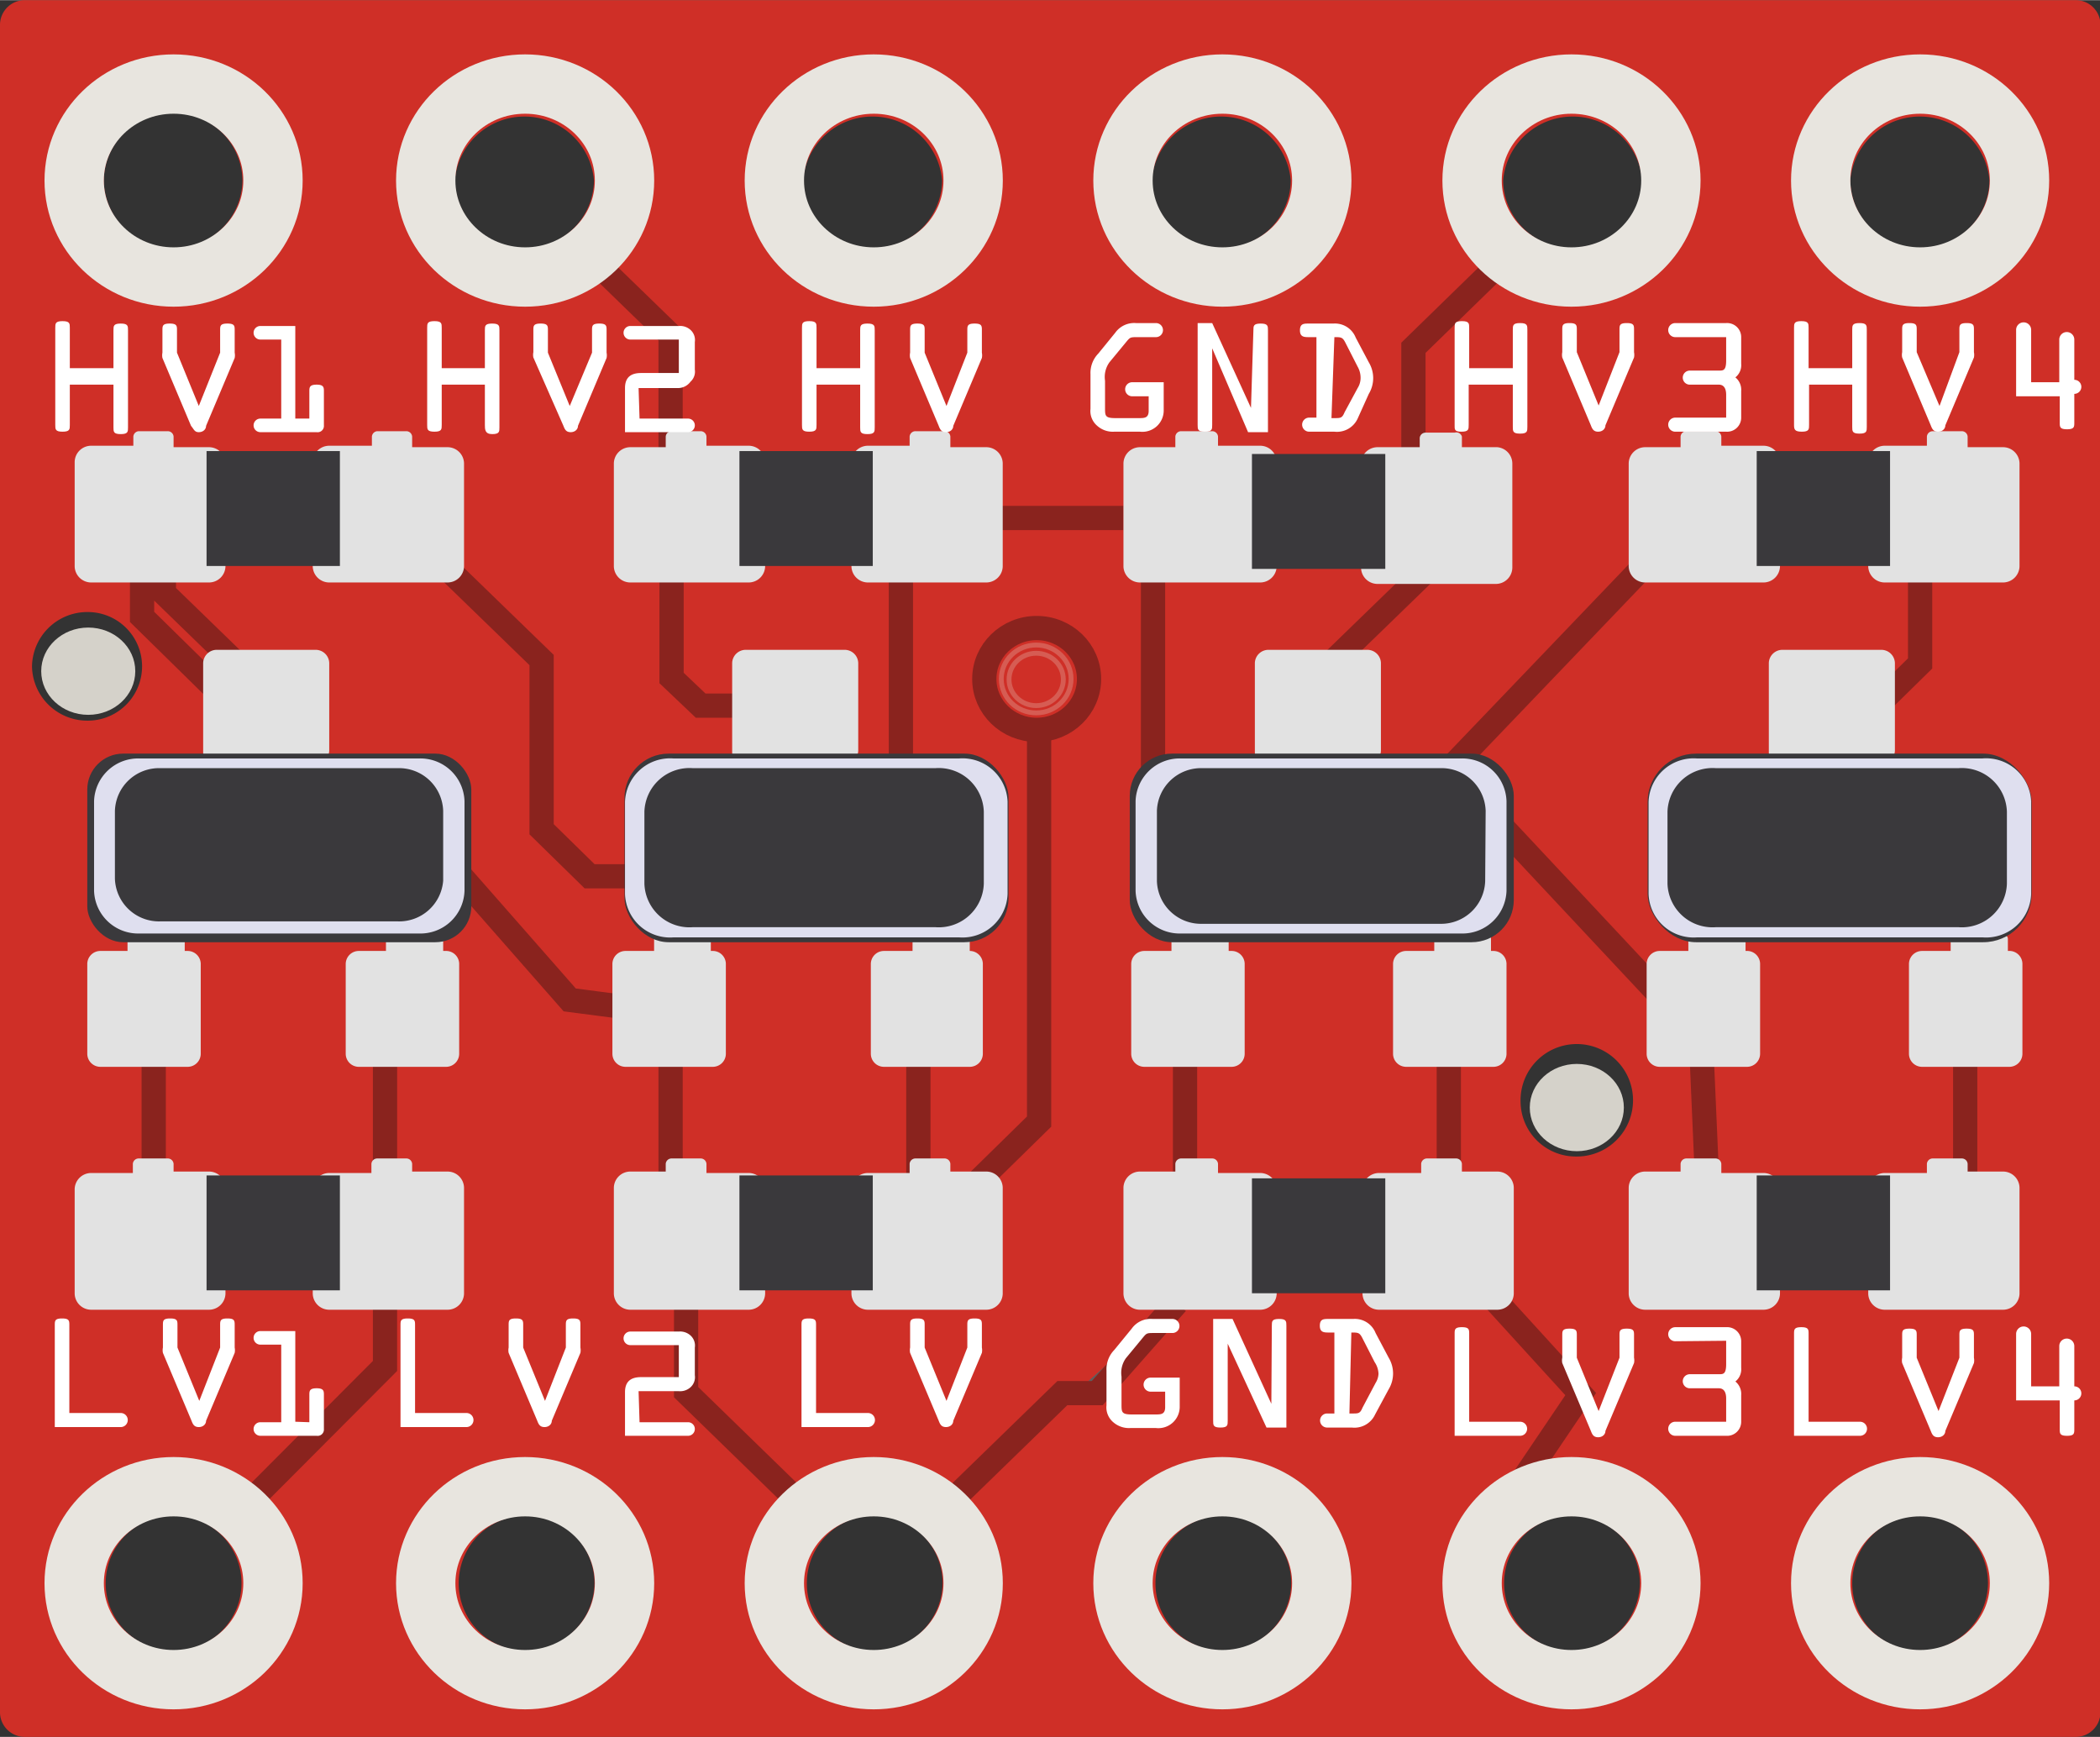 <?xml version="1.0" ?><svg height="12.64mm" viewBox="0 0 43.31 35.82" width="15.28mm" xmlns="http://www.w3.org/2000/svg">
  <rect x="0" y="0" width="43.31" height="35.82" fill="#333333" stroke="none"/>
  <title>Logic Level Converter - Bi-Directional</title>
  <g data-name="Layer 1" id="Layer_1">
    <ellipse cx="32.52" cy="22.84" rx="0.97" ry="0.9" style="fill: #d5d2ca"/>
    <path d="M42.8,0H.52A.51.51,0,0,0,0,.5V35.32a.51.51,0,0,0,.52.5H42.8a.51.51,0,0,0,.52-.5V.5A.51.51,0,0,0,42.8,0ZM.66,13.74a1.14,1.14,0,0,1,1.15-1.12,1.12,1.12,0,1,1,0,2.24A1.14,1.14,0,0,1,.66,13.74ZM3.58,34.05a1.4,1.4,0,1,1,0-2.8,1.4,1.4,0,1,1,0,2.8Zm0-28.93a1.42,1.42,0,0,1-1.44-1.4,1.42,1.42,0,0,1,1.44-1.4A1.42,1.42,0,0,1,5,3.72,1.42,1.42,0,0,1,3.58,5.12Zm7.24,28.93a1.4,1.4,0,1,1,1.44-1.4A1.42,1.42,0,0,1,10.83,34.05Zm0-28.93a1.42,1.42,0,0,1-1.44-1.4,1.44,1.44,0,0,1,2.87,0A1.42,1.42,0,0,1,10.83,5.12ZM18,34.05a1.4,1.4,0,1,1,1.44-1.4A1.42,1.42,0,0,1,18,34.05ZM18,5.12a1.42,1.42,0,0,1-1.44-1.4,1.44,1.44,0,0,1,2.87,0A1.42,1.42,0,0,1,18,5.12Zm7.19,28.93a1.4,1.4,0,1,1,1.44-1.4A1.42,1.42,0,0,1,25.21,34.05Zm0-28.93a1.42,1.42,0,0,1-1.44-1.4,1.44,1.44,0,0,1,2.87,0A1.42,1.42,0,0,1,25.21,5.12Zm7.19,28.93a1.4,1.4,0,1,1,1.44-1.4A1.42,1.42,0,0,1,32.41,34.05ZM31.36,22.73a1.16,1.16,0,1,1,1.15,1.12A1.14,1.14,0,0,1,31.36,22.73ZM32.41,5.12A1.42,1.42,0,0,1,31,3.72a1.44,1.44,0,0,1,2.87,0A1.42,1.42,0,0,1,32.41,5.12ZM39.6,34.05A1.4,1.4,0,1,1,41,32.65,1.42,1.42,0,0,1,39.6,34.05Zm0-28.93a1.42,1.42,0,0,1-1.44-1.4,1.44,1.44,0,0,1,2.87,0A1.42,1.42,0,0,1,39.6,5.12Z" style="fill: #cf2f27"/>
    <ellipse cx="1.82" cy="13.84" rx="0.97" ry="0.9" style="fill: #d5d2ca"/>
    <polygon points="2.93 11.88 2.93 12.72 4.58 14.34 5.08 13.88 3.38 12.23 3.38 11.75 2.93 11.88" style="fill: none;stroke: #8a231e;stroke-miterlimit: 10;stroke-width: 0.5px"/>
    <polyline points="9.16 11.66 11.17 13.61 11.17 17.1 12.16 18.07 13.5 18.07" style="fill: none;stroke: #8a231e;stroke-miterlimit: 10;stroke-width: 0.5px"/>
    <polyline points="13.85 11.35 13.85 13.98 14.45 14.55 15.44 14.55" style="fill: none;stroke: #8a231e;stroke-miterlimit: 10;stroke-width: 0.5px"/>
    <line style="fill: #5e5e5e;stroke: #8a231e;stroke-miterlimit: 10;stroke-width: 0.5px" x1="18.58" x2="18.58" y1="11.35" y2="16.14"/>
    <polyline points="9.52 18.08 11.75 20.62 13.13 20.8" style="fill: none;stroke: #8a231e;stroke-miterlimit: 10;stroke-width: 0.5px"/>
    <line style="fill: none;stroke: #8a231e;stroke-miterlimit: 10;stroke-width: 0.5px" x1="13.83" x2="13.83" y1="21.55" y2="24.65"/>
    <line style="fill: #5e5e5e;stroke: #8a231e;stroke-miterlimit: 10;stroke-width: 0.5px" x1="7.94" x2="7.94" y1="21.73" y2="24.54"/>
    <line style="fill: #5e5e5e;stroke: #8a231e;stroke-miterlimit: 10;stroke-width: 0.5px" x1="3.17" x2="3.17" y1="21.73" y2="24.14"/>
    <polyline points="7.94 26.43 7.94 28.17 4.85 31.27" style="fill: none;stroke: #8a231e;stroke-miterlimit: 10;stroke-width: 0.5px"/>
    <polyline points="14.15 26.61 14.15 28.71 16.38 30.88" style="fill: none;stroke: #8a231e;stroke-miterlimit: 10;stroke-width: 0.5px"/>
    <polyline points="19.39 31.18 21.91 28.73 22.63 28.73 24.27 26.87" style="fill: #5e5e5e;stroke: #8a231e;stroke-miterlimit: 10;stroke-width: 0.5px"/>
    <polyline points="30.65 26.61 32.6 28.75 31.31 30.66" style="fill: none;stroke: #8a231e;stroke-miterlimit: 10;stroke-width: 0.5px"/>
    <polyline points="35.22 24.65 35.08 21.43 30.85 16.91" style="fill: none;stroke: #8a231e;stroke-miterlimit: 10;stroke-width: 0.5px"/>
    <line style="fill: #5e5e5e;stroke: #8a231e;stroke-miterlimit: 10;stroke-width: 0.5px" x1="40.53" x2="40.53" y1="21.55" y2="24.54"/>
    <line style="fill: #5e5e5e;stroke: #8a231e;stroke-miterlimit: 10;stroke-width: 0.5px" x1="24.44" x2="24.44" y1="21.55" y2="24.65"/>
    <line style="fill: #5e5e5e;stroke: #8a231e;stroke-miterlimit: 10;stroke-width: 0.5px" x1="29.88" x2="29.88" y1="21.55" y2="24.65"/>
    <line style="fill: #5e5e5e;stroke: #8a231e;stroke-miterlimit: 10;stroke-width: 0.5px" x1="18.94" x2="18.94" y1="21.55" y2="24.34"/>
    <g>
      <polyline points="19.88 24.65 21.43 23.13 21.43 15.29 21.43 15.03" style="fill: none;stroke: #8a231e;stroke-miterlimit: 10;stroke-width: 0.5px"/>
      <ellipse cx="21.38" cy="14" rx="1.08" ry="1.05" style="fill: none;stroke: #8a231e;stroke-miterlimit: 10;stroke-width: 0.5px"/>
    </g>
    <line style="fill: #5e5e5e;stroke: #8a231e;stroke-miterlimit: 10;stroke-width: 0.5px" x1="23.78" x2="23.78" y1="11.66" y2="16.14"/>
    <path d="M27.26,14" style="fill: #5e5e5e;stroke: #8a231e;stroke-miterlimit: 10;stroke-width: 0.5px"/>
    <line style="fill: #5e5e5e;stroke: #8a231e;stroke-miterlimit: 10;stroke-width: 0.5px" x1="29.53" x2="27.19" y1="11.66" y2="13.93"/>
    <polyline points="34 11.57 29.94 15.81 29.1 16.69" style="fill: #5e5e5e;stroke: #8a231e;stroke-miterlimit: 10;stroke-width: 0.5px"/>
    <polyline points="39.6 11.35 39.6 13.68 38.4 14.86" style="fill: none;stroke: #8a231e;stroke-miterlimit: 10;stroke-width: 0.5px"/>
    <line style="fill: #5e5e5e;stroke: #8a231e;stroke-miterlimit: 10;stroke-width: 0.5px" x1="19.72" x2="23.17" y1="10.68" y2="10.68"/>
    <polyline points="12.13 5.26 13.83 6.91 13.83 9.87" style="fill: none;stroke: #8a231e;stroke-miterlimit: 10;stroke-width: 0.5px"/>
    <polyline points="31.11 5.26 29.15 7.17 29.15 9.87" style="fill: none;stroke: #8a231e;stroke-miterlimit: 10;stroke-width: 0.5px"/>
    <ellipse cx="21.37" cy="14" rx="0.72" ry="0.7" style="fill: none;stroke: #d65c53;stroke-miterlimit: 10;stroke-width: 0.1px"/>
    <ellipse cx="21.37" cy="14.01" rx="0.56" ry="0.54" style="fill: none;stroke: #d65c53;stroke-miterlimit: 10;stroke-width: 0.1px"/>
    <path d="M4.31,24.16H3.58V24a.12.12,0,0,0-.12-.11h-.6a.12.12,0,0,0-.12.11v.19H1.88a.34.34,0,0,0-.34.33v2.16a.34.34,0,0,0,.34.33H4.31a.34.34,0,0,0,.34-.33V24.49A.34.34,0,0,0,4.31,24.16Z" style="fill: #e2e2e2"/>
    <path d="M9.23,24.16H8.5V24a.12.12,0,0,0-.12-.11h-.6a.12.12,0,0,0-.12.11v.19H6.79a.34.34,0,0,0-.34.33v2.16a.34.34,0,0,0,.34.33H9.23a.34.34,0,0,0,.34-.33V24.49A.34.34,0,0,0,9.23,24.16Z" style="fill: #e2e2e2"/>
    <path d="M20.33,24.16H19.6V24a.12.12,0,0,0-.12-.11h-.6a.12.12,0,0,0-.12.11v.19H17.9a.34.34,0,0,0-.34.33v2.16a.34.34,0,0,0,.34.33h2.44a.34.34,0,0,0,.34-.33V24.49A.34.34,0,0,0,20.33,24.16Z" style="fill: #e2e2e2"/>
    <path d="M13,24.16h.73V24a.12.12,0,0,1,.12-.11h.6a.12.12,0,0,1,.12.11v.19h.87a.34.34,0,0,1,.34.33v2.16a.34.34,0,0,1-.34.33H13a.34.34,0,0,1-.34-.33V24.49A.34.34,0,0,1,13,24.16Z" style="fill: #e2e2e2"/>
    <path d="M30.88,24.16h-.73V24a.12.12,0,0,0-.12-.11h-.6a.12.12,0,0,0-.12.11v.19h-.87a.34.34,0,0,0-.34.33v2.16a.34.34,0,0,0,.34.33h2.44a.34.34,0,0,0,.34-.33V24.49A.34.34,0,0,0,30.88,24.16Z" style="fill: #e2e2e2"/>
    <path d="M23.51,24.16h.73V24a.12.12,0,0,1,.12-.11H25a.12.12,0,0,1,.12.11v.19h.87a.34.34,0,0,1,.34.33v2.16a.34.34,0,0,1-.34.33H23.51a.34.34,0,0,1-.34-.33V24.49A.34.34,0,0,1,23.51,24.16Z" style="fill: #e2e2e2"/>
    <path d="M41.31,24.16h-.73V24a.12.12,0,0,0-.12-.11h-.6a.12.12,0,0,0-.12.11v.19h-.87a.34.34,0,0,0-.34.33v2.16a.34.34,0,0,0,.34.33h2.44a.34.34,0,0,0,.34-.33V24.49A.34.34,0,0,0,41.31,24.16Z" style="fill: #e2e2e2"/>
    <path d="M33.93,24.16h.73V24a.12.12,0,0,1,.12-.11h.6a.12.12,0,0,1,.12.11v.19h.87a.34.34,0,0,1,.34.33v2.16a.34.34,0,0,1-.34.33H33.93a.34.34,0,0,1-.34-.33V24.49A.34.34,0,0,1,33.93,24.16Z" style="fill: #e2e2e2"/>
    <path d="M41.46,19.61h-.05v-.25a.08.08,0,0,0-.09-.08h-1a.08.08,0,0,0-.09.08v.25h-.59a.27.27,0,0,0-.27.27v1.85a.27.27,0,0,0,.27.27h1.8a.27.27,0,0,0,.27-.27V19.87A.27.27,0,0,0,41.46,19.61Z" style="fill: #e2e2e2"/>
    <path d="M36.05,19.61H36v-.25a.08.08,0,0,0-.09-.08h-1a.08.08,0,0,0-.09.08v.25h-.59a.27.27,0,0,0-.27.27v1.85a.27.27,0,0,0,.27.27h1.8a.27.27,0,0,0,.27-.27V19.87A.27.27,0,0,0,36.05,19.61Z" style="fill: #e2e2e2"/>
    <path d="M30.8,19.61h-.05v-.25a.08.08,0,0,0-.09-.08h-1a.08.08,0,0,0-.08.08v.25H29a.27.27,0,0,0-.27.27v1.85A.27.27,0,0,0,29,22h1.8a.27.27,0,0,0,.27-.27V19.87A.27.27,0,0,0,30.8,19.61Z" style="fill: #e2e2e2"/>
    <path d="M25.39,19.61h-.05v-.25a.08.08,0,0,0-.09-.08h-1a.08.08,0,0,0-.09.08v.25H23.6a.27.27,0,0,0-.27.27v1.85a.27.27,0,0,0,.27.27h1.8a.27.27,0,0,0,.27-.27V19.87A.27.27,0,0,0,25.39,19.61Z" style="fill: #e2e2e2"/>
    <path d="M20,19.61H20v-.25a.08.08,0,0,0-.09-.08h-1a.08.08,0,0,0-.09.08v.25h-.59a.27.27,0,0,0-.27.27v1.85a.27.27,0,0,0,.27.27H20a.27.27,0,0,0,.27-.27V19.87A.27.27,0,0,0,20,19.61Z" style="fill: #e2e2e2"/>
    <path d="M14.71,19.61h-.05v-.25a.08.08,0,0,0-.08-.08h-1a.08.08,0,0,0-.09.08v.25h-.59a.27.27,0,0,0-.27.27v1.85a.27.27,0,0,0,.27.27h1.8a.27.27,0,0,0,.27-.27V19.87A.27.27,0,0,0,14.71,19.61Z" style="fill: #e2e2e2"/>
    <path d="M9.19,19.61H9.14v-.25a.08.08,0,0,0-.09-.08h-1a.08.08,0,0,0-.09.08v.25H7.4a.27.27,0,0,0-.27.27v1.85A.27.27,0,0,0,7.4,22h1.8a.27.27,0,0,0,.27-.27V19.87A.27.27,0,0,0,9.19,19.61Z" style="fill: #e2e2e2"/>
    <path d="M4.53,15.78h.06V16a.09.09,0,0,0,.09.08H5.76A.09.09,0,0,0,5.85,16v-.25h.64a.28.28,0,0,0,.3-.27V13.67a.28.28,0,0,0-.3-.27h-2a.28.28,0,0,0-.3.27v1.85A.28.28,0,0,0,4.53,15.78Z" style="fill: #e2e2e2"/>
    <path d="M15.44,15.78h.06V16a.09.09,0,0,0,.09.08h1.08a.09.09,0,0,0,.09-.08v-.25h.64a.28.28,0,0,0,.3-.27V13.67a.28.28,0,0,0-.3-.27h-2a.28.28,0,0,0-.3.27v1.85A.28.28,0,0,0,15.44,15.78Z" style="fill: #e2e2e2"/>
    <path d="M26.22,15.78h.06V16a.09.09,0,0,0,.09.08h1.08a.09.09,0,0,0,.09-.08v-.25h.64a.28.28,0,0,0,.3-.27V13.67a.28.28,0,0,0-.3-.27h-2a.28.28,0,0,0-.3.27v1.85A.28.28,0,0,0,26.22,15.78Z" style="fill: #e2e2e2"/>
    <path d="M36.82,15.78h.06V16a.09.09,0,0,0,.09.08h1.08a.09.09,0,0,0,.09-.08v-.25h.64a.28.28,0,0,0,.3-.27V13.67a.28.28,0,0,0-.3-.27h-2a.28.28,0,0,0-.3.27v1.85A.28.28,0,0,0,36.82,15.78Z" style="fill: #e2e2e2"/>
    <path d="M3.87,19.61H3.81v-.25a.08.08,0,0,0-.09-.08h-1a.08.08,0,0,0-.09.08v.25H2.07a.27.27,0,0,0-.27.27v1.85a.27.27,0,0,0,.27.27h1.8a.27.27,0,0,0,.27-.27V19.87A.27.27,0,0,0,3.87,19.61Z" style="fill: #e2e2e2"/>
    <rect height="2.37" style="fill: #3a393c" width="2.75" x="4.26" y="24.24"/>
    <rect height="2.37" style="fill: #3a393c" width="2.75" x="15.25" y="24.24"/>
    <rect height="2.37" style="fill: #3a393c" width="2.75" x="25.82" y="24.3"/>
    <rect height="2.37" style="fill: #3a393c" width="2.75" x="36.23" y="24.24"/>
    <path d="M4.31,9.22H3.58V9a.12.12,0,0,0-.12-.11h-.6A.12.12,0,0,0,2.75,9v.19H1.88a.34.34,0,0,0-.34.33v2.16a.34.34,0,0,0,.34.33H4.31a.34.34,0,0,0,.34-.33V9.55A.34.34,0,0,0,4.31,9.22Z" style="fill: #e2e2e2"/>
    <path d="M9.23,9.22H8.5V9a.12.12,0,0,0-.12-.11h-.6A.12.12,0,0,0,7.67,9v.19H6.79a.34.34,0,0,0-.34.33v2.16a.34.34,0,0,0,.34.33H9.23a.34.34,0,0,0,.34-.33V9.55A.34.34,0,0,0,9.23,9.22Z" style="fill: #e2e2e2"/>
    <path d="M20.33,9.22H19.6V9a.12.12,0,0,0-.12-.11h-.6a.12.12,0,0,0-.12.11v.19H17.9a.34.34,0,0,0-.34.33v2.16a.34.34,0,0,0,.34.33h2.44a.34.34,0,0,0,.34-.33V9.55A.34.34,0,0,0,20.33,9.22Z" style="fill: #e2e2e2"/>
    <path d="M13,9.22h.73V9a.12.12,0,0,1,.12-.11h.6a.12.12,0,0,1,.12.11v.19h.87a.34.34,0,0,1,.34.33v2.16a.34.34,0,0,1-.34.33H13a.34.34,0,0,1-.34-.33V9.55A.34.34,0,0,1,13,9.22Z" style="fill: #e2e2e2"/>
    <path d="M30.88,9.22h-.73V9A.12.12,0,0,0,30,8.92h-.6a.12.12,0,0,0-.12.11v.19h-.87a.34.34,0,0,0-.34.33v2.16a.34.34,0,0,0,.34.33h2.44a.34.34,0,0,0,.34-.33V9.55A.34.34,0,0,0,30.88,9.22Z" style="fill: #e2e2e2"/>
    <path d="M23.51,9.22h.73V9a.12.12,0,0,1,.12-.11H25a.12.12,0,0,1,.12.11v.19h.87a.34.34,0,0,1,.34.33v2.16a.34.34,0,0,1-.34.33H23.51a.34.34,0,0,1-.34-.33V9.55A.34.34,0,0,1,23.51,9.22Z" style="fill: #e2e2e2"/>
    <path d="M41.31,9.22h-.73V9a.12.12,0,0,0-.12-.11h-.6a.12.12,0,0,0-.12.11v.19h-.87a.34.34,0,0,0-.34.33v2.16a.34.34,0,0,0,.34.33h2.44a.34.34,0,0,0,.34-.33V9.55A.34.34,0,0,0,41.31,9.22Z" style="fill: #e2e2e2"/>
    <path d="M33.93,9.22h.73V9a.12.12,0,0,1,.12-.11h.6A.12.12,0,0,1,35.5,9v.19h.87a.34.34,0,0,1,.34.33v2.16a.34.34,0,0,1-.34.33H33.93a.34.34,0,0,1-.34-.33V9.55A.34.34,0,0,1,33.93,9.22Z" style="fill: #e2e2e2"/>
    <rect height="2.37" style="fill: #3a393c" width="2.75" x="4.26" y="9.3"/>
    <rect height="2.37" style="fill: #3a393c" width="2.75" x="15.25" y="9.3"/>
    <rect height="2.37" style="fill: #3a393c" width="2.75" x="25.82" y="9.36"/>
    <rect height="2.37" style="fill: #3a393c" width="2.75" x="36.23" y="9.3"/>
    <rect height="3.89" rx="0.74" ry="0.74" style="fill: #3a393c" width="7.92" x="1.8" y="15.54"/>
    <rect height="3.89" rx="0.91" ry="0.91" style="fill: #3a393c" width="7.92" x="12.88" y="15.54"/>
    <rect height="3.89" rx="0.87" ry="0.87" style="fill: #3a393c" width="7.92" x="23.3" y="15.54"/>
    <path d="M30.13,15.64H24.36a.91.91,0,0,0-.94.88v1.85a.91.91,0,0,0,.94.88h5.77a.91.91,0,0,0,.94-.88V16.52A.91.91,0,0,0,30.13,15.64Zm.5,2.53a.91.91,0,0,1-.94.88H24.8a.91.91,0,0,1-.94-.88V16.72a.91.91,0,0,1,.94-.88h4.9a.91.91,0,0,1,.94.88Z" style="fill: #dfdfef"/>
    <rect height="3.89" rx="1" ry="1" style="fill: #3a393c" width="7.92" x="33.98" y="15.54"/>
    <path d="M40.88,15.64H35a.93.93,0,0,0-1,.9v1.89a.93.93,0,0,0,1,.9h5.89a.93.93,0,0,0,1-.9V16.53A.93.93,0,0,0,40.88,15.64Zm.51,2.58a.93.93,0,0,1-1,.9h-5a.93.93,0,0,1-1-.9V16.74a.93.93,0,0,1,1-.9h5a.93.93,0,0,1,1,.9Z" style="fill: #dfdfef"/>
    <path d="M8.64,15.64H2.88a.91.91,0,0,0-.94.88v1.85a.91.91,0,0,0,.94.88H8.64a.91.91,0,0,0,.94-.88V16.52A.91.91,0,0,0,8.64,15.64Zm.5,2.52A.91.91,0,0,1,8.2,19H3.31a.91.91,0,0,1-.94-.88V16.72a.91.91,0,0,1,.94-.88H8.2a.91.91,0,0,1,.94.88Z" style="fill: #dfdfef"/>
    <path d="M19.78,15.64H13.89a.93.93,0,0,0-1,.9v1.89a.93.93,0,0,0,1,.9h5.89a.93.93,0,0,0,1-.9V16.53A.93.93,0,0,0,19.78,15.64Zm.51,2.58a.93.93,0,0,1-1,.9h-5a.93.93,0,0,1-1-.9V16.74a.93.93,0,0,1,1-.9h5a.93.93,0,0,1,1,.9Z" style="fill: #dfdfef"/>
    <path d="M6.38,8.63V8.07c0-.08,0-.14.15-.14s.15.06.15.14v.7a.13.13,0,0,1-.15.14H5.37a.14.14,0,1,1,0-.28H5.8V7H5.37a.14.14,0,1,1,0-.28h.72V8.63Z" style="fill: #fff"/>
    <g>
      <path d="M9.11,7.93v.83c0,.09,0,.14-.15.14s-.15-.05-.15-.14v-2c0-.09,0-.14.15-.14s.15.05.15.14v.83H10V6.81c0-.09,0-.14.15-.14s.15.05.15.14v2c0,.09,0,.14-.15.14S10,8.85,10,8.76V7.93Z" style="fill: #fff"/>
      <path d="M12.21,7.27V6.81c0-.09,0-.14.15-.14s.15.05.15.14v.46a.29.29,0,0,1,0,.11l-.59,1.4c0,.07-.06.13-.15.13s-.12-.05-.15-.13L11,7.37a.28.28,0,0,1,0-.11V6.81c0-.09,0-.14.15-.14s.15.05.15.14v.46l.45,1.1Z" style="fill: #fff"/>
    </g>
    <g>
      <path d="M1.44,7.93v.83c0,.09,0,.14-.15.14s-.15-.05-.15-.14v-2c0-.09,0-.14.15-.14s.15.05.15.14v.83h.9V6.81c0-.09,0-.14.15-.14s.15.05.15.14v2c0,.09,0,.14-.15.14s-.15-.05-.15-.14V7.93Z" style="fill: #fff"/>
      <path d="M4.54,7.27V6.81c0-.09,0-.14.15-.14s.15.05.15.14v.46a.29.29,0,0,1,0,.11l-.59,1.4c0,.07-.06.13-.15.13S4,8.85,3.94,8.78l-.59-1.4a.28.28,0,0,1,0-.11V6.81c0-.09,0-.14.15-.14s.15.05.15.14v.46l.45,1.1Z" style="fill: #fff"/>
    </g>
    <g>
      <path d="M16.84,7.93v.83c0,.09,0,.14-.15.14s-.15-.05-.15-.14v-2c0-.09,0-.14.15-.14s.15.05.15.14v.83h.9V6.81c0-.09,0-.14.15-.14s.15.05.15.14v2c0,.09,0,.14-.15.14s-.15-.05-.15-.14V7.93Z" style="fill: #fff"/>
      <path d="M19.95,7.27V6.81c0-.09,0-.14.15-.14s.15.05.15.14v.46a.29.29,0,0,1,0,.11l-.59,1.4c0,.07-.06.13-.15.13s-.12-.05-.15-.13l-.59-1.4a.28.28,0,0,1,0-.11V6.81c0-.09,0-.14.15-.14s.15.05.15.14v.46l.45,1.1Z" style="fill: #fff"/>
    </g>
    <g>
      <path d="M23.35,8.17a.14.14,0,1,1,0-.29H24v.57a.44.44,0,0,1-.49.45h-.53a.48.48,0,0,1-.35-.12.4.4,0,0,1-.14-.35V7.71a.57.57,0,0,1,.16-.42L23,6.86a.48.48,0,0,1,.43-.2h.41a.14.14,0,1,1,0,.29h-.37c-.17,0-.16,0-.26.12l-.33.4a.52.52,0,0,0-.09.38v.56c0,.16,0,.21.21.21h.49c.11,0,.2,0,.2-.15V8.17Z" style="fill: #fff"/>
      <path d="M25.85,6.81c0-.09,0-.14.15-.14s.15.05.15.14v2.1h-.41L25,7.18h0V8.76c0,.09,0,.14-.15.14s-.15-.05-.15-.14V6.66H25l.8,1.75h0Z" style="fill: #fff"/>
      <path d="M27.15,6.95H27c-.1,0-.19,0-.19-.14s.08-.14.18-.14h.51a.46.46,0,0,1,.46.29l.27.51a.63.63,0,0,1,0,.65L28,8.63a.47.47,0,0,1-.48.27H27a.14.14,0,1,1,0-.29h.15Zm.31,1.67h.06c.13,0,.16,0,.21-.12L28,8a.39.39,0,0,0,.06-.19A.46.46,0,0,0,28,7.56l-.25-.49c-.06-.12-.09-.12-.23-.12h0Z" style="fill: #fff"/>
    </g>
    <g>
      <path d="M30.29,7.93v.83c0,.09,0,.14-.15.14S30,8.85,30,8.76v-2c0-.09,0-.14.15-.14s.15.05.15.14v.83h.9V6.8c0-.09,0-.14.15-.14s.15.05.15.14v2c0,.09,0,.14-.15.14s-.15-.05-.15-.14V7.93Z" style="fill: #fff"/>
      <path d="M33.4,7.26V6.8c0-.09,0-.14.15-.14s.15.05.15.14v.46a.29.29,0,0,1,0,.11l-.59,1.4c0,.07-.06.13-.15.13s-.12-.05-.15-.13l-.59-1.4a.28.28,0,0,1,0-.11V6.8c0-.09,0-.14.15-.14s.15.05.15.14v.46l.45,1.1Z" style="fill: #fff"/>
      <path d="M34.55,6.95a.14.14,0,1,1,0-.29H35.6a.29.29,0,0,1,.31.29V7.5a.32.32,0,0,1-.12.28.33.33,0,0,1,.12.28v.55a.29.29,0,0,1-.31.29H34.55a.14.14,0,1,1,0-.29H35.6V8.14c0-.16-.07-.21-.15-.21h-.6a.14.14,0,1,1,0-.29h.6c.09,0,.15,0,.15-.21V6.95Z" style="fill: #fff"/>
    </g>
    <g>
      <path d="M37.31,7.93v.83c0,.09,0,.14-.15.14S37,8.85,37,8.76v-2c0-.09,0-.14.15-.14s.15.05.15.14v.83h.9V6.8c0-.09,0-.14.15-.14s.15.05.15.14v2c0,.09,0,.14-.15.14s-.15-.05-.15-.14V7.93Z" style="fill: #fff"/>
      <path d="M40.41,7.26V6.8c0-.09,0-.14.15-.14s.15.05.15.14v.46a.29.29,0,0,1,0,.11l-.59,1.4c0,.07-.06.13-.15.13s-.12-.05-.15-.13l-.59-1.4a.28.28,0,0,1,0-.11V6.8c0-.09,0-.14.15-.14s.15.05.15.14v.46L40,8.37Z" style="fill: #fff"/>
      <path d="M42.47,7.88V7a.15.15,0,0,1,.31,0v.83a.14.14,0,1,1,0,.29v.59c0,.09,0,.14-.15.14s-.15-.05-.15-.14V8.17h-.9V6.8a.15.15,0,0,1,.31,0V7.88Z" style="fill: #fff"/>
    </g>
    <path d="M13.19,8.63h1a.14.14,0,1,1,0,.28h-1.3V8c0-.21.11-.31.33-.31H14V7H13a.14.14,0,1,1,0-.28h1a.32.32,0,0,1,.24.08.28.28,0,0,1,.09.25v.57a.28.28,0,0,1-.09.25A.32.32,0,0,1,14,8h-.83Z" style="fill: #fff"/>
    <g>
      <path d="M2.49,29.14a.14.14,0,1,1,0,.29H1.13v-2.1c0-.09,0-.14.15-.14s.15.05.15.14v1.81Z" style="fill: #fff"/>
      <path d="M4.54,27.79v-.46c0-.09,0-.14.15-.14s.15.05.15.14v.46a.29.29,0,0,1,0,.11l-.59,1.4c0,.07-.06.13-.15.13s-.12-.05-.15-.13l-.59-1.4a.28.28,0,0,1,0-.11v-.46c0-.09,0-.14.15-.14s.15.05.15.14v.46l.45,1.1Z" style="fill: #fff"/>
    </g>
    <path d="M6.38,29.33v-.56c0-.08,0-.14.15-.14s.15.06.15.14v.7a.13.13,0,0,1-.15.14H5.37a.14.14,0,1,1,0-.28H5.8v-1.6H5.37a.14.14,0,1,1,0-.28h.72v1.87Z" style="fill: #fff"/>
    <g>
      <path d="M9.62,29.14a.14.14,0,1,1,0,.29H8.26v-2.1c0-.09,0-.14.15-.14s.15.05.15.14v1.81Z" style="fill: #fff"/>
      <path d="M11.67,27.79v-.46c0-.09,0-.14.15-.14s.15.05.15.14v.46a.29.29,0,0,1,0,.11l-.59,1.4c0,.07-.06.13-.15.13s-.12-.05-.15-.13l-.59-1.4a.28.28,0,0,1,0-.11v-.46c0-.09,0-.14.15-.14s.15.05.15.14v.46l.45,1.1Z" style="fill: #fff"/>
    </g>
    <g>
      <path d="M17.9,29.14a.14.14,0,1,1,0,.29H16.53v-2.1c0-.09,0-.14.15-.14s.15.05.15.14v1.81Z" style="fill: #fff"/>
      <path d="M19.95,27.79v-.46c0-.09,0-.14.15-.14s.15.05.15.14v.46a.29.29,0,0,1,0,.11l-.59,1.4c0,.07-.06.13-.15.13s-.12-.05-.15-.13l-.59-1.4a.28.28,0,0,1,0-.11v-.46c0-.09,0-.14.15-.14s.15.05.15.14v.46l.45,1.1Z" style="fill: #fff"/>
    </g>
    <g>
      <path d="M23.73,28.7a.14.14,0,1,1,0-.29h.6V29a.44.44,0,0,1-.49.45h-.53a.49.49,0,0,1-.35-.12.4.4,0,0,1-.14-.35v-.72a.57.57,0,0,1,.16-.42l.36-.44a.48.48,0,0,1,.43-.2h.41a.14.14,0,1,1,0,.29h-.37c-.17,0-.16,0-.26.12l-.33.4a.52.52,0,0,0-.09.38v.57c0,.16,0,.21.21.21h.49c.11,0,.2,0,.2-.15V28.7Z" style="fill: #fff"/>
      <path d="M26.23,27.34c0-.09,0-.14.15-.14s.15.05.15.14v2.1h-.41l-.8-1.73h0v1.59c0,.09,0,.14-.15.14s-.15-.05-.15-.14v-2.1h.4l.8,1.75h0Z" style="fill: #fff"/>
      <path d="M27.52,27.48h-.11c-.1,0-.19,0-.19-.14s.08-.14.18-.14h.51a.46.46,0,0,1,.46.29l.27.51a.63.63,0,0,1,0,.65l-.28.52a.47.47,0,0,1-.48.27h-.51a.14.14,0,1,1,0-.29h.15Zm.31,1.67h.06c.13,0,.16,0,.21-.12l.27-.51a.39.39,0,0,0,.06-.19.46.46,0,0,0-.08-.24l-.25-.49c-.06-.12-.09-.12-.23-.12h0Z" style="fill: #fff"/>
    </g>
    <g>
      <path d="M31.35,29.32a.14.14,0,1,1,0,.29H30v-2.1c0-.09,0-.14.15-.14s.15.05.15.14v1.81Z" style="fill: #fff"/>
      <path d="M33.4,28v-.46c0-.09,0-.14.15-.14s.15.05.15.14V28a.29.29,0,0,1,0,.11l-.59,1.4c0,.07-.06.13-.15.13s-.12-.05-.15-.13l-.59-1.4a.28.28,0,0,1,0-.11v-.46c0-.09,0-.14.15-.14s.15.05.15.14V28l.45,1.1Z" style="fill: #fff"/>
      <path d="M34.55,27.66a.14.14,0,1,1,0-.29H35.6a.29.29,0,0,1,.31.29v.55a.32.32,0,0,1-.12.28.33.33,0,0,1,.12.28v.55a.29.29,0,0,1-.31.29H34.55a.14.14,0,1,1,0-.29H35.6v-.48c0-.16-.07-.21-.15-.21h-.6a.14.14,0,1,1,0-.29h.6c.09,0,.15,0,.15-.21v-.48Z" style="fill: #fff"/>
    </g>
    <g>
      <path d="M38.36,29.32a.14.14,0,1,1,0,.29H37v-2.1c0-.09,0-.14.15-.14s.15.05.15.14v1.81Z" style="fill: #fff"/>
      <path d="M40.41,28v-.46c0-.09,0-.14.15-.14s.15.05.15.14V28a.29.29,0,0,1,0,.11l-.59,1.4c0,.07-.06.13-.15.13s-.12-.05-.15-.13l-.59-1.4a.28.28,0,0,1,0-.11v-.46c0-.09,0-.14.15-.14s.15.05.15.14V28l.45,1.1Z" style="fill: #fff"/>
      <path d="M42.47,28.59v-.83a.15.15,0,0,1,.31,0v.83a.14.14,0,1,1,0,.29v.59c0,.09,0,.14-.15.14s-.15-.05-.15-.14v-.59h-.9V27.51a.15.15,0,0,1,.31,0v1.08Z" style="fill: #fff"/>
    </g>
    <path d="M13.19,29.33h1a.14.14,0,1,1,0,.28h-1.3v-.9c0-.21.11-.31.33-.31H14v-.66H13a.14.14,0,1,1,0-.28h1a.32.32,0,0,1,.24.08.28.28,0,0,1,.09.25v.57a.28.28,0,0,1-.09.25.32.32,0,0,1-.24.08h-.83Z" style="fill: #fff"/>
  </g>
  <g id="Connectors">
    <ellipse cx="39.6" cy="32.65" data-cir-type="male" id="circuitoCon_LV4" rx="2.05" ry="1.99" style="fill: none;stroke: #e8e5df;stroke-miterlimit: 10;stroke-width: 1.224px"/>
    <ellipse cx="32.41" cy="32.65" data-cir-type="male" id="circuitoCon_LV3" rx="2.05" ry="1.99" style="fill: none;stroke: #e8e5df;stroke-miterlimit: 10;stroke-width: 1.224px"/>
    <ellipse cx="25.21" cy="32.65" data-cir-type="male" id="circuitoCon_GND1" rx="2.05" ry="1.99" style="fill: none;stroke: #e8e5df;stroke-miterlimit: 10;stroke-width: 1.224px"/>
    <ellipse cx="10.83" cy="32.65" data-cir-type="male" id="circuitoCon_LV2" rx="2.05" ry="1.99" style="fill: none;stroke: #e8e5df;stroke-miterlimit: 10;stroke-width: 1.224px"/>
    <ellipse cx="3.58" cy="32.65" data-cir-type="male" id="circuitoCon_LV1" rx="2.05" ry="1.99" style="fill: none;stroke: #e8e5df;stroke-miterlimit: 10;stroke-width: 1.224px"/>
    <ellipse cx="18.02" cy="32.65" data-cir-type="male" id="circuitoCon_LV" rx="2.05" ry="1.99" style="fill: none;stroke: #e8e5df;stroke-miterlimit: 10;stroke-width: 1.224px"/>
    <ellipse cx="39.6" cy="3.72" data-cir-type="male" id="circuitoCon_HV4" rx="2.05" ry="1.99" style="fill: none;stroke: #e8e5df;stroke-miterlimit: 10;stroke-width: 1.224px"/>
    <ellipse cx="32.41" cy="3.72" data-cir-type="male" id="circuitoCon_HV3" rx="2.05" ry="1.99" style="fill: none;stroke: #e8e5df;stroke-miterlimit: 10;stroke-width: 1.224px"/>
    <ellipse cx="25.21" cy="3.72" data-cir-type="male" id="circuitoCon_GND" rx="2.05" ry="1.99" style="fill: none;stroke: #e8e5df;stroke-miterlimit: 10;stroke-width: 1.224px"/>
    <ellipse cx="18.02" cy="3.72" data-cir-type="male" id="circuitoCon_HV" rx="2.05" ry="1.99" style="fill: none;stroke: #e8e5df;stroke-miterlimit: 10;stroke-width: 1.224px"/>
    <ellipse cx="10.83" cy="3.72" data-cir-type="male" id="circuitoCon_HV2" rx="2.05" ry="1.99" style="fill: none;stroke: #e8e5df;stroke-miterlimit: 10;stroke-width: 1.224px"/>
    <ellipse cx="3.58" cy="3.72" data-cir-type="male" id="circuitoCon_HV1" rx="2.05" ry="1.99" style="fill: none;stroke: #e8e5df;stroke-miterlimit: 10;stroke-width: 1.224px"/>
  </g>
</svg>